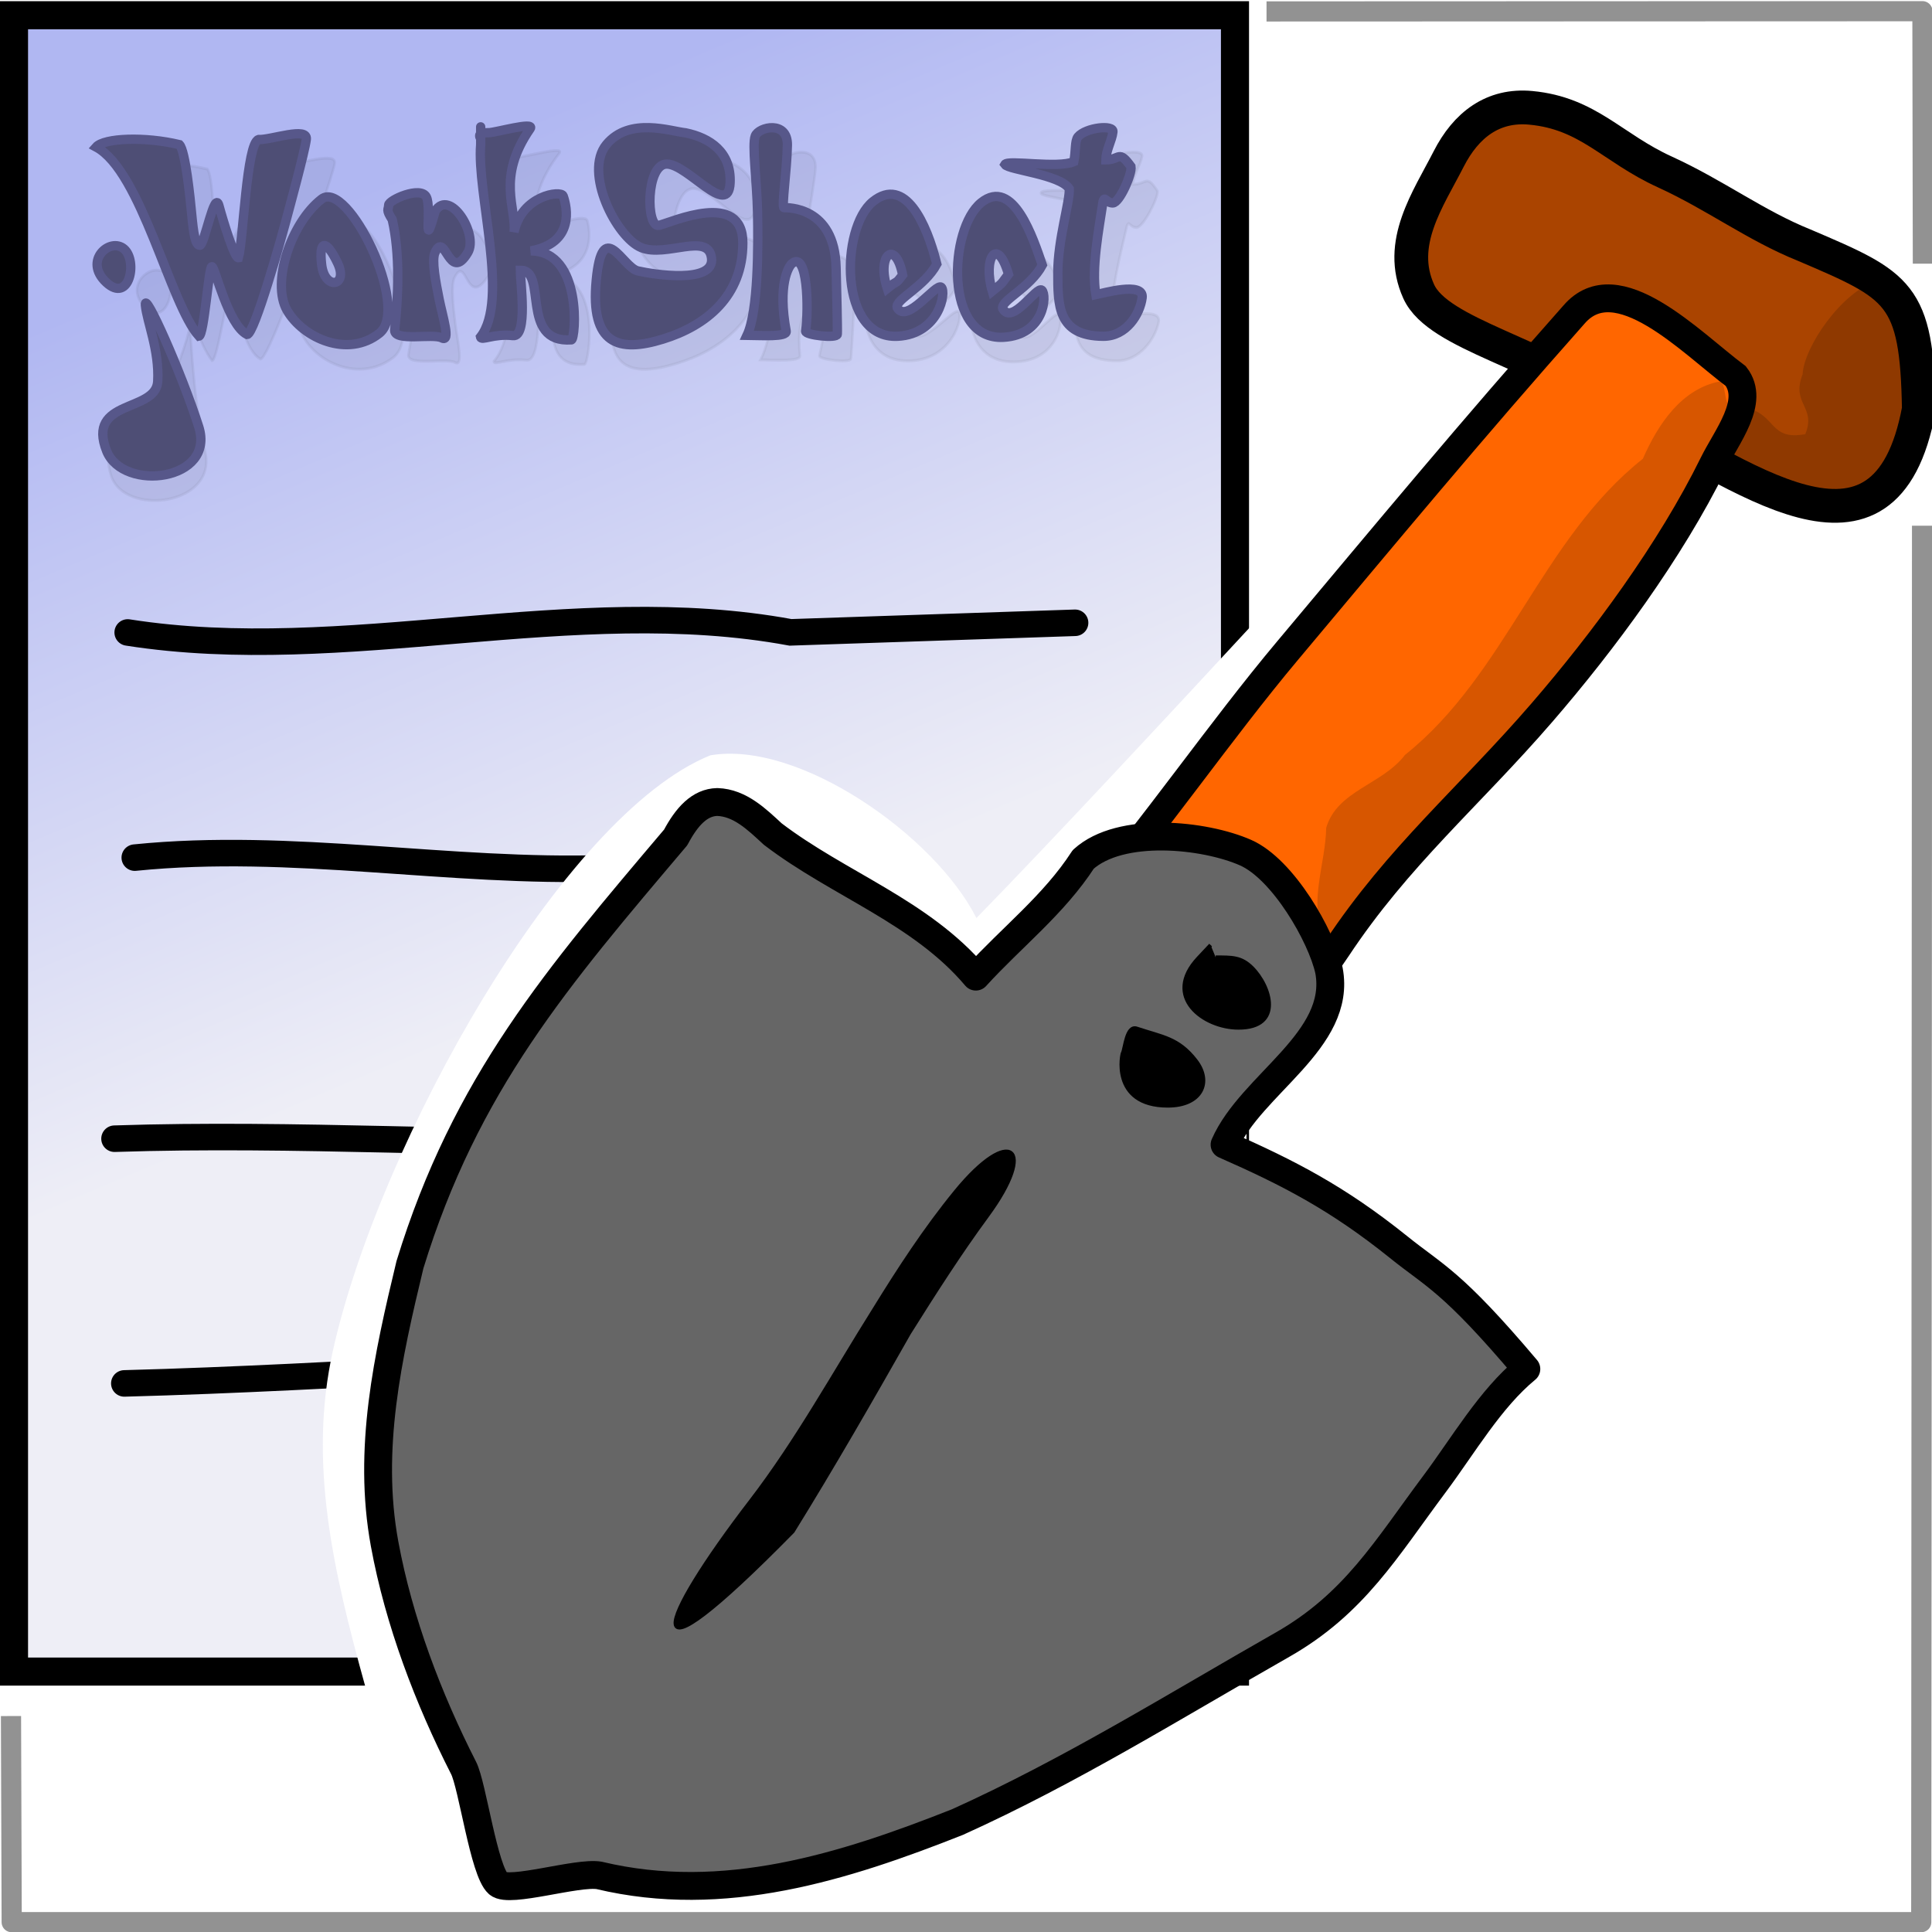 <?xml version="1.0" encoding="UTF-8" standalone="no"?>
<!-- Created with Inkscape (http://www.inkscape.org/) -->
<svg
   xmlns:dc="http://purl.org/dc/elements/1.1/"
   xmlns:cc="http://web.resource.org/cc/"
   xmlns:rdf="http://www.w3.org/1999/02/22-rdf-syntax-ns#"
   xmlns:svg="http://www.w3.org/2000/svg"
   xmlns="http://www.w3.org/2000/svg"
   xmlns:xlink="http://www.w3.org/1999/xlink"
   xmlns:sodipodi="http://sodipodi.sourceforge.net/DTD/sodipodi-0.dtd"
   xmlns:inkscape="http://www.inkscape.org/namespaces/inkscape"
   width="555.065"
   height="555.065"
   id="svg2"
   inkscape:label="Pozadí"
   sodipodi:version="0.32"
   inkscape:version="0.45"
   sodipodi:docbase="C:\u\Pavel\Java\ProjectJWorkSheet\src\net\pponec\jworksheet\resources"
   sodipodi:docname="logo.svg"
   inkscape:output_extension="org.inkscape.output.svg.inkscape"
   version="1.0"
   inkscape:export-filename="C:\temp\jws2.png"
   inkscape:export-xdpi="194.57001"
   inkscape:export-ydpi="194.57001"
   sodipodi:modified="TRUE">
  <defs
     id="defs3">
    <linearGradient
       id="linearGradient6349">
      <stop
         style="stop-color:#eeeef6;stop-opacity:1;"
         offset="0"
         id="stop6351" />
      <stop
         style="stop-color:#b0b7f2;stop-opacity:1;"
         offset="1"
         id="stop6353" />
    </linearGradient>
    <linearGradient
       id="linearGradient2257">
      <stop
         style="stop-color:#eeeef6;stop-opacity:1;"
         offset="0"
         id="stop2259" />
      <stop
         style="stop-color:#b0b7f2;stop-opacity:1;"
         offset="1"
         id="stop2261" />
    </linearGradient>
    <filter
       id="filter3311"
       inkscape:collect="always">
      <feGaussianBlur
         id="feGaussianBlur3313"
         stdDeviation="4.662"
         inkscape:collect="always" />
    </filter>
    <linearGradient
       inkscape:collect="always"
       xlink:href="#linearGradient6349"
       id="linearGradient2290"
       gradientUnits="userSpaceOnUse"
       gradientTransform="matrix(0.947,0,0,1,7.354,0.379)"
       x1="386.279"
       y1="369.2"
       x2="297.538"
       y2="147.798" />
  </defs>
  <sodipodi:namedview
     id="base"
     pagecolor="#ffffff"
     bordercolor="#666666"
     borderopacity="1.0"
     inkscape:pageopacity="0.0"
     inkscape:pageshadow="2"
     inkscape:zoom="1.2503047"
     inkscape:cx="277.53235"
     inkscape:cy="277.53235"
     inkscape:document-units="px"
     inkscape:current-layer="layer1"
     inkscape:window-width="1440"
     inkscape:window-height="874"
     inkscape:window-x="0"
     inkscape:window-y="0"
     borderlayer="true"
     showguides="false" />
  <g
     inkscape:label="Vrstva 1"
     inkscape:groupmode="layer"
     id="layer1"
     transform="translate(-104.499,-127.771)">
    <rect
       style="fill:url(#linearGradient2290);fill-opacity:1;fill-rule:nonzero;stroke:#000000;stroke-width:8.066;stroke-miterlimit:4;stroke-dasharray:none;stroke-dashoffset:0;stroke-opacity:1"
       id="rect2423"
       width="350.788"
       height="475.874"
       x="108.522"
       y="132.146"
       rx="0"
       ry="0" />
    <path
       style="fill:none;fill-rule:evenodd;stroke:#000000;stroke-width:7.621;stroke-linecap:round;stroke-linejoin:miter;stroke-miterlimit:4;stroke-opacity:1"
       d="M 141.186,309.479 C 203.789,319.289 269.073,297.908 331.612,309.447 L 413.37,306.698 M 143.221,374.166 C 188.369,369.591 233.546,378.704 278.768,377.211 C 299.499,376.893 320.364,375.362 340.503,370.089 C 347.023,369.742 353.556,370.098 360.072,370.353 M 137.401,454.919 C 189.749,453.195 242.172,456.807 294.547,455.914 C 327.368,453.964 359.97,448.333 392.928,449.116 M 140.217,525.226 C 204.133,523.526 267.907,518.02 331.873,517.744 C 357.102,518.041 382.5,515.754 407.631,518.444 C 412.372,519.209 417.059,520.323 421.654,521.744"
       id="path2441"
       sodipodi:nodetypes="cccccccccccccc" />
    <path
       sodipodi:nodetypes="cccsccc"
       id="path3426"
       d="M 463.622,307.967 C 444.086,329.1 406.364,369.723 385.021,391.524 C 373.186,367.964 334.097,340.396 308.571,344.779 C 266.181,361.94 213.469,456.073 200.154,515.766 C 192.984,547.909 200.212,579.031 209.483,612.438 C 289.881,611.581 416.731,606.407 461.019,606.261 C 460.955,544.869 464.392,367.067 463.622,307.967 z "
       style="fill:#ffffff;fill-rule:evenodd;stroke:none;stroke-width:1px;stroke-linecap:butt;stroke-linejoin:miter;stroke-opacity:1" />
    <path
       style="fill:#aa4400;fill-rule:evenodd;stroke:#000000;stroke-width:9.704;stroke-linecap:butt;stroke-linejoin:miter;stroke-miterlimit:4;stroke-dasharray:none;stroke-opacity:1"
       d="M 512.092,211.503 C 517.763,224.037 547.601,229.098 569.681,245.675 C 604.808,263.825 646.179,297.254 655.785,245.312 C 655.218,211.984 650.173,209.862 622.811,198.184 C 608.906,192.594 597.249,183.757 582.784,177.158 C 567.666,170.261 560.846,160.303 544.3,158.752 C 533.405,157.73 525.692,163.676 520.7,173.461 C 514.79,185.045 505.822,197.648 512.092,211.503 z "
       id="path2405"
       sodipodi:nodetypes="ccccssss" />
    <path
       style="fill:#ff6600;fill-rule:evenodd;stroke:#000000;stroke-width:8;stroke-linecap:butt;stroke-linejoin:miter;stroke-miterlimit:4;stroke-dasharray:none;stroke-opacity:1"
       d="M 556.688,218.169 C 527.087,251.545 503.252,280.317 474.44,314.67 C 455.05,337.787 435.919,365.656 416.329,388.52 C 403.153,403.897 391.75,430.67 382.982,448.739 C 376.99,461.087 379.542,467.795 392.557,471.111 C 403.077,473.791 422.195,478.958 430.628,472.656 C 439.892,465.733 480.726,412.203 488.61,400.297 C 506.222,373.704 526.561,356.715 547.468,332.535 C 565.165,312.067 584.409,286.043 596.727,261.009 C 600.588,253.161 608.832,243.187 603.2,235.835 C 590.35,226.232 569.031,203.781 556.688,218.169 z "
       id="path2399"
       sodipodi:nodetypes="csssssssscc" />
    <path
       style="fill:#666666;fill-rule:evenodd;stroke:#000000;stroke-width:8;stroke-linecap:round;stroke-linejoin:round;stroke-miterlimit:4;stroke-dasharray:none;stroke-opacity:1"
       d="M 310.573,358.187 C 305.535,358.289 301.826,362.329 298.625,368.361 C 264.584,408.575 238.273,439.039 222.274,491.133 C 215.905,517.57 210.002,544.139 214.992,571.314 C 219.076,593.558 227.566,615.833 237.685,635.698 C 240.253,640.738 243.512,665.331 247.613,668.946 C 250.81,671.764 270.338,665.5 276.653,666.579 C 312.436,675.123 347.06,664.122 379.574,651.254 C 412.099,636.572 441.958,617.932 472.906,600.318 C 493.628,588.523 502.681,572.79 516.669,554.071 C 524.856,543.117 532.674,529.571 543.024,521.083 C 521.534,495.643 516.754,494.492 506.232,485.994 C 488.805,472.003 474.728,464.745 456.314,456.638 C 463.982,439.18 490.091,426.707 486.316,406.593 C 484.119,396.646 473.12,377.488 462.368,372.74 C 450.577,367.534 426.394,364.966 415.719,374.672 C 407.298,387.682 395.107,397.089 384.857,408.356 C 369.187,389.767 345.439,381.844 326.514,367.395 C 321.983,363.215 317.095,358.392 310.573,358.187 z "
       id="path2401"
       sodipodi:nodetypes="cccsssccssccccscccc" />
    <path
       sodipodi:nodetypes="cccccsc"
       style="fill:#000000;fill-opacity:1;fill-rule:nonzero;stroke:#000000;stroke-width:1.089;stroke-miterlimit:4;stroke-dasharray:none;stroke-dashoffset:0;stroke-opacity:1"
       id="path2408"
       d="M 388.136,477.052 C 380.141,487.928 372.876,499.328 365.685,510.772 C 354.811,529.935 343.861,549.012 332.272,567.731 C 285.338,615.514 293.391,593.92 320.245,558.986 C 333.481,541.727 343.998,522.568 355.577,504.131 C 362.835,492.352 370.363,480.775 379.107,470.087 C 394.673,451.061 402.718,457.219 388.136,477.052 z " />
    <path
       style="fill:#000000;fill-rule:evenodd;stroke:#000000;stroke-width:1.089px;stroke-linecap:butt;stroke-linejoin:miter;stroke-opacity:1"
       d="M 452.31,399.284 C 451.139,400.533 449.967,401.782 448.795,403.031 C 438.359,414.155 450.308,423.048 460.31,423.048 C 473.243,423.048 469.55,411.141 464.188,405.814 C 461.072,402.718 458.426,402.817 453.765,402.817"
       id="path2410" />
    <path
       style="fill:#000000;fill-rule:evenodd;stroke:#000000;stroke-width:1.309px;stroke-linecap:butt;stroke-linejoin:miter;stroke-opacity:1"
       d="M 427.223,430.247 C 427.021,430.076 423.554,445.332 440.013,445.332 C 449.582,445.332 452.692,438.642 447.909,432.503 C 442.921,426.104 438.459,425.847 431.013,423.357 C 428.317,422.456 427.835,428.902 427.223,430.247 z "
       id="path2412" />
    <g
       id="g6172">
      <path
         transform="matrix(0.718,0,0,0.842,375.988,64.129)"
         sodipodi:nodetypes="ccscssccssscccssccsccsscsssscccccscscsccsccsssssssssscccsssssssscccsscsssccsccccscsccsccsscccccccsscccccc"
         d="M -328.595,134.097 C -311.194,142.34 -303.76,187.766 -293.207,198.642 C -291.086,198.312 -287.209,174.989 -285.928,174.939 C -284.647,174.889 -281.301,194.786 -273.889,198.083 C -270.91,197.986 -257.111,164.826 -255.151,159.975 C -253.19,155.123 -245.25,135.824 -244.221,131.447 C -243.192,127.07 -258.288,131.716 -263.363,131.544 C -268.292,132.833 -272.494,165.816 -275.023,171.883 C -276.582,172.128 -279.941,159.687 -281.228,154.086 C -282.514,148.485 -288.205,167.535 -290.056,167.636 C -291.906,167.737 -292.25,163.397 -292.379,157.301 C -292.508,151.205 -292.985,135.404 -295.157,133.286 C -308.622,130.475 -325.078,130.96 -328.595,134.097 z M -239.952,151.88 C -228.933,144.811 -207.511,189.081 -220.888,197.65 C -234.266,206.219 -251.549,199.326 -257.148,189.868 C -262.747,180.411 -252.879,159.944 -239.952,151.88 z M -241.913,174.266 C -242.351,165.382 -239.139,165.846 -235.46,173.747 C -231.78,181.648 -241.475,183.15 -241.913,174.266 z M -212.289,158.867 C -214.682,155.232 -213.442,155.669 -213.285,153.919 C -213.128,152.17 -199.893,147.321 -197.945,151.126 C -195.996,154.931 -201.291,171.358 -194.832,155.956 C -188.27,148.083 -178.136,163.885 -183.037,170.101 C -191.525,180.863 -191.365,162.279 -196.203,170.163 C -197.796,172.759 -196.772,180.348 -195.929,186.122 C -195.086,191.896 -192.522,200.879 -196.039,199.25 C -199.556,197.622 -215.057,200.614 -214.702,196.657 C -212.211,185.145 -210.178,170.675 -212.289,158.867 z M -174.415,131.322 C -174.089,127.679 -173.703,123.378 -174.587,133.237 C -177.719,149.716 -167.802,186.246 -180.546,198.925 C -180.342,200.355 -175.228,197.702 -167.51,198.461 C -161.508,199.051 -162.911,179.703 -162.576,176.141 C -151.384,175.995 -165.307,201.19 -144.233,199.899 C -142.542,199.796 -136.909,169.545 -157.793,169.545 C -139.98,166.855 -141.827,154.748 -143.149,150.779 C -143.818,148.773 -159.766,150.557 -163.922,163.148 C -162.059,155.142 -169.543,144.695 -154.275,127.811 C -152.081,125.293 -168.368,129.207 -171.022,129.207 C -173.676,129.207 -175.471,129.385 -174.415,131.322 M -92.187,129.251 C -98.087,128.764 -114.163,123.713 -124.255,133.241 C -134.348,142.769 -123.031,165.009 -113.436,168.436 C -103.842,171.864 -86.137,163.049 -85.665,171.988 C -85.193,180.927 -109.534,177.567 -115.541,176.377 C -121.548,175.188 -128.069,157.621 -132.494,179.61 C -136.919,201.598 -125.678,204.291 -107.695,199.681 C -89.711,195.072 -74.288,184.912 -72.664,166.8 C -71.04,148.688 -100.261,159.713 -105.649,160.815 C -111.038,161.917 -109.113,139.905 -100.71,139.905 C -92.307,139.905 -77.652,158.569 -75.918,146.327 C -74.422,135.762 -82.72,130.957 -92.187,129.251 z M -65.85,156.543 C -66.565,167.515 -68.527,190.093 -73.805,198.348 C -68.274,198.391 -57.753,199.039 -58.014,196.951 C -60.005,181.042 -52.715,179.371 -51.295,178.371 C -44.534,173.612 -48.273,189.383 -50.233,196.962 C -50.576,198.285 -37.913,199.529 -37.643,197.988 C -37.342,196.268 -36.509,182.229 -36.082,175.157 C -34.8,154.157 -56.142,166.507 -57.242,166.503 C -58.341,166.499 -52.792,142.054 -51.839,133.474 C -50.885,124.895 -62.746,127.21 -64.409,130.294 C -66.071,133.378 -65.135,145.572 -65.85,156.543 z M 78.867,128.925 C 79.561,126.372 68.159,127.41 64.736,130.611 C 63.267,132.06 63.503,135.405 62.299,139.091 C 61.416,141.796 39.741,139.572 38.452,141.279 C 37.164,142.985 56.4,143.473 59.653,148.319 C 59.631,152.506 53.513,165.75 52.516,176.875 C 51.518,188 50.368,198.612 68.747,198.687 C 77.937,198.725 84.102,191.198 85.49,185.531 C 86.877,179.863 69.659,184.079 67.051,184.5 C 66.078,175.372 70.199,162.428 72.773,152.75 C 73.634,150.559 73.942,153.187 76.64,153.187 C 79.337,153.187 85.33,143.218 85.048,140.774 C 80.54,134.856 80.863,138.478 75.206,138.48 C 75.558,135.09 78.197,131.949 78.867,128.925 z M -302.207,185.833 C -302.29,180.21 -301.329,211.079 -296.08,229.539 C -290.832,247.999 -328.204,251.976 -333.664,237.891 C -340.447,220.019 -312.761,224.805 -311.109,214.077 C -309.456,203.348 -302.124,191.456 -302.207,185.833 z M -320.198,180.273 C -311.562,187.697 -306.809,172.964 -312.019,168.874 C -317.229,164.783 -328.834,172.849 -320.198,180.273 z M -21.944,163.295 C -35.714,172.182 -37.409,199.801 -13.459,198.678 C 3.182,197.897 7.357,183.632 5.432,181.97 C 3.508,180.308 -9.533,194.734 -12.88,188.874 C -13.419,186.07 -1.346,181.898 4.335,174.03 C 1.516,160.107 -8.318,154.501 -21.944,163.295 z M -9.685,177.763 C -13.193,181.327 -13.388,180.404 -18.507,183.713 C -24.854,174.43 -13.215,173.183 -9.685,177.763 z M 20.26,163.648 C 6.49,172.535 4.795,200.154 28.745,199.031 C 45.386,198.25 47.529,184.643 45.604,182.981 C 43.68,181.319 32.671,195.087 29.323,189.227 C 28.784,186.423 40.858,182.251 46.538,174.383 C 43.748,165.465 33.886,154.854 20.26,163.648 z M 32.712,177.499 C 29.205,181.062 28.816,180.757 23.697,184.067 C 17.349,174.784 28.11,171.33 32.712,177.499 z "
         style="opacity:0.232;fill:#000000;fill-rule:evenodd;stroke:#000000;stroke-width:1px;stroke-linecap:butt;stroke-linejoin:miter;stroke-opacity:1;filter:url(#filter3311)"
         id="path2214" />
      <path
         sodipodi:nodetypes="ccscssccssscccssccsccsscsssscccccscscsccsccsssssssssscccssssssssccccccsssccsccccscsccsccsscccccccsscccccc"
         d="M 132.112,170.011 C 145.132,176.95 153.392,215.191 161.666,224.347 C 163.167,224.069 164.449,204.435 165.365,204.393 C 166.282,204.351 169.964,221.101 175.496,223.877 C 177.628,223.795 185.398,195.88 186.493,191.796 C 187.588,187.711 192.046,171.464 192.502,167.78 C 192.959,164.095 182.422,168.006 178.769,167.862 C 175.314,168.947 174.42,196.713 172.996,201.821 C 171.893,202.027 168.681,191.553 167.397,186.838 C 166.113,182.123 163.255,198.16 161.933,198.245 C 160.611,198.331 160.085,194.677 159.6,189.545 C 159.115,184.413 157.756,171.111 156.06,169.328 C 146.215,166.961 134.434,167.37 132.112,170.011 z M 196.881,184.981 C 204.335,179.03 222.561,216.298 213.51,223.512 C 204.459,230.726 191.611,224.923 186.984,216.961 C 182.356,208.999 188.122,191.77 196.881,184.981 z M 196.914,203.826 C 196.028,196.348 198.364,196.738 201.513,203.39 C 204.662,210.041 197.801,211.305 196.914,203.826 z M 217.186,190.863 C 215.235,187.803 216.153,188.171 216.153,186.698 C 216.153,185.225 225.34,181.144 226.984,184.346 C 228.627,187.549 225.884,201.379 229.529,188.412 C 233.732,181.784 242.023,195.087 238.905,200.32 C 233.506,209.381 232.424,193.735 229.459,200.373 C 228.483,202.558 229.706,208.947 230.683,213.808 C 231.66,218.668 234.079,226.23 231.449,224.86 C 228.82,223.489 217.886,226.008 217.886,222.676 C 218.934,212.985 219.462,200.803 217.186,190.863 z M 242.598,167.675 C 242.598,164.608 242.598,160.987 242.598,169.287 C 241.411,183.159 250.88,213.912 242.548,224.585 C 242.787,225.79 246.287,223.556 251.875,224.195 C 256.221,224.691 253.969,208.404 253.98,205.405 C 262.004,205.282 253.632,226.493 268.675,225.406 C 269.882,225.319 271.979,199.853 256.989,199.852 C 269.601,197.587 267.496,187.396 266.292,184.055 C 265.682,182.365 254.35,183.867 252.178,194.467 C 253,187.727 246.956,178.932 256.828,164.718 C 258.241,162.599 246.802,165.894 244.897,165.894 C 242.992,165.894 241.715,166.044 242.598,167.675 M 301.485,165.931 C 297.219,165.521 285.355,161.269 278.724,169.29 C 272.093,177.311 281.648,196.033 288.755,198.919 C 295.862,201.805 308.002,194.383 308.916,201.909 C 309.831,209.434 292.143,206.605 287.755,205.604 C 283.367,204.603 277.556,189.814 275.795,208.325 C 274.034,226.836 282.275,229.103 294.887,225.222 C 307.498,221.342 317.914,212.789 317.914,197.542 C 317.914,182.294 297.65,191.575 293.854,192.503 C 290.057,193.431 290.022,174.9 296.053,174.9 C 302.084,174.9 313.805,190.612 314.261,180.307 C 314.655,171.412 308.39,167.367 301.485,165.931 z M 322.145,188.907 C 322.338,198.143 322.383,217.15 319.125,224.1 C 323.099,224.136 330.692,224.681 330.37,222.924 C 327.917,209.531 331.042,204.371 331.997,203.529 C 336.544,199.523 336.875,216.553 335.955,222.933 C 335.795,224.047 344.964,225.094 345.058,223.797 C 345.163,222.349 344.858,210.53 344.709,204.577 C 344.278,186.898 330.554,187.443 329.765,187.439 C 328.975,187.436 330.585,176.709 330.717,169.487 C 330.849,162.264 322.485,164.213 321.49,166.809 C 320.495,169.405 321.952,179.671 322.145,188.907 z M 424.24,165.657 C 424.574,163.507 416.456,164.381 414.206,167.076 C 413.244,168.296 413.629,171.112 413.002,174.215 C 408.364,176.222 394.017,173.592 393.202,175.028 C 394.318,176.6 409.05,177.904 411.697,181.983 C 411.95,185.508 408.412,196.657 408.412,206.023 C 408.412,215.388 408.27,224.322 421.466,224.385 C 428.064,224.417 432.005,218.081 432.636,213.31 C 433.267,208.539 421.18,212.087 419.335,212.442 C 418.05,204.757 420.175,193.861 421.399,185.713 C 421.876,183.869 422.267,186.082 424.203,186.082 C 426.139,186.082 429.799,177.689 429.438,175.632 C 425.823,170.65 426.288,173.699 422.227,173.7 C 422.262,170.847 423.954,168.203 424.24,165.657 z M 146.273,215.441 C 145.852,210.707 156.638,234.818 161.593,250.358 C 166.548,265.898 139.979,269.246 135.154,257.389 C 129.135,242.343 149.315,246.372 149.811,237.341 C 150.306,228.309 146.695,220.175 146.273,215.441 z M 135.002,208.884 C 141.679,215.134 144.142,202.731 140.139,199.287 C 136.136,195.844 128.325,202.634 135.002,208.884 z M 355.294,185.677 C 345.982,193.158 345.343,225.323 362.461,224.377 C 374.355,223.72 376.433,211.711 374.945,210.312 C 373.457,208.913 365.025,221.057 362.245,216.124 C 361.678,213.764 370.075,210.252 373.646,203.628 C 370.727,191.907 364.508,178.274 355.294,185.677 z M 363.824,206.771 C 361.535,209.771 362.877,207.844 359.416,210.63 C 356.262,200.939 361.796,196.347 363.824,206.771 z M 386.409,185.974 C 377.097,193.456 375.658,225.621 392.776,224.675 C 404.67,224.017 405.332,212.562 403.844,211.163 C 402.356,209.764 395.34,221.355 392.56,216.422 C 391.993,214.061 400.39,210.549 403.961,203.925 C 401.384,196.417 395.623,178.571 386.409,185.974 z M 394.238,206.548 C 391.95,209.548 393.052,208.634 389.59,211.42 C 386.837,202.198 390.938,195.256 394.238,206.548 z "
         style="fill:#4e4e75;fill-opacity:1;fill-rule:evenodd;stroke:#57578a;stroke-width:2.678;stroke-linecap:butt;stroke-linejoin:miter;stroke-miterlimit:4;stroke-dasharray:none;stroke-opacity:1"
         id="path6665" />
    </g>
    <path
       style="opacity:0.158;fill:#000000;fill-opacity:1;fill-rule:nonzero;stroke:none;stroke-width:2.5;stroke-linecap:round;stroke-linejoin:bevel;stroke-miterlimit:4;stroke-dasharray:none;stroke-dashoffset:0;stroke-opacity:1"
       d="M 643.804,208.455 C 633.519,211.563 622.743,227.579 622.39,235.304 C 619.007,243.935 626.392,244.499 623.164,252.502 C 612.774,254.427 614.862,246.898 606.289,244.97 C 598.872,247.806 601.012,239.724 598.971,237.293 C 587.623,239.284 580.777,249.794 576.492,259.58 C 547.4,282.606 537.191,321.5 508.168,344.644 C 501.668,353.203 488.672,354.86 485.518,365.602 C 485.322,375.805 480.642,386.417 484.502,396.369 C 490.165,406.275 494.118,389.201 499.137,385.837 C 520.297,359.684 545.948,337.434 565.715,310.09 C 577.445,294.52 588.03,278.069 597.085,260.799 C 609.521,267.082 623.075,275.22 637.558,272.357 C 649.893,268.847 654.736,254.743 655.732,243.285 C 655.207,231.078 655.462,215.938 643.804,208.455 z "
       id="path4233"
       sodipodi:nodetypes="ccccccccccccccc" />
    <path
       style="opacity:0.427;fill:none;fill-opacity:1;fill-rule:nonzero;stroke:#000000;stroke-width:5.794;stroke-linecap:butt;stroke-linejoin:round;stroke-miterlimit:4;stroke-dasharray:none;stroke-dashoffset:0;stroke-opacity:1"
       d="M 363.875,3.284 L 552.312,3.216 L 552.443,75.755"
       id="path3261"
       transform="translate(104.499,127.771)"
       sodipodi:nodetypes="ccc" />
    <path
       style="opacity:0.427;fill:none;fill-opacity:1;fill-rule:nonzero;stroke:#000000;stroke-width:5.794;stroke-linecap:butt;stroke-linejoin:round;stroke-miterlimit:4;stroke-dasharray:none;stroke-dashoffset:0;stroke-opacity:1"
       d="M 552.209,151.041 L 551.974,552.237 L 3.359,552.237 L 3.159,493.02"
       id="path4232"
       transform="translate(104.499,127.771)"
       sodipodi:nodetypes="cccc" />
  </g>
</svg>
